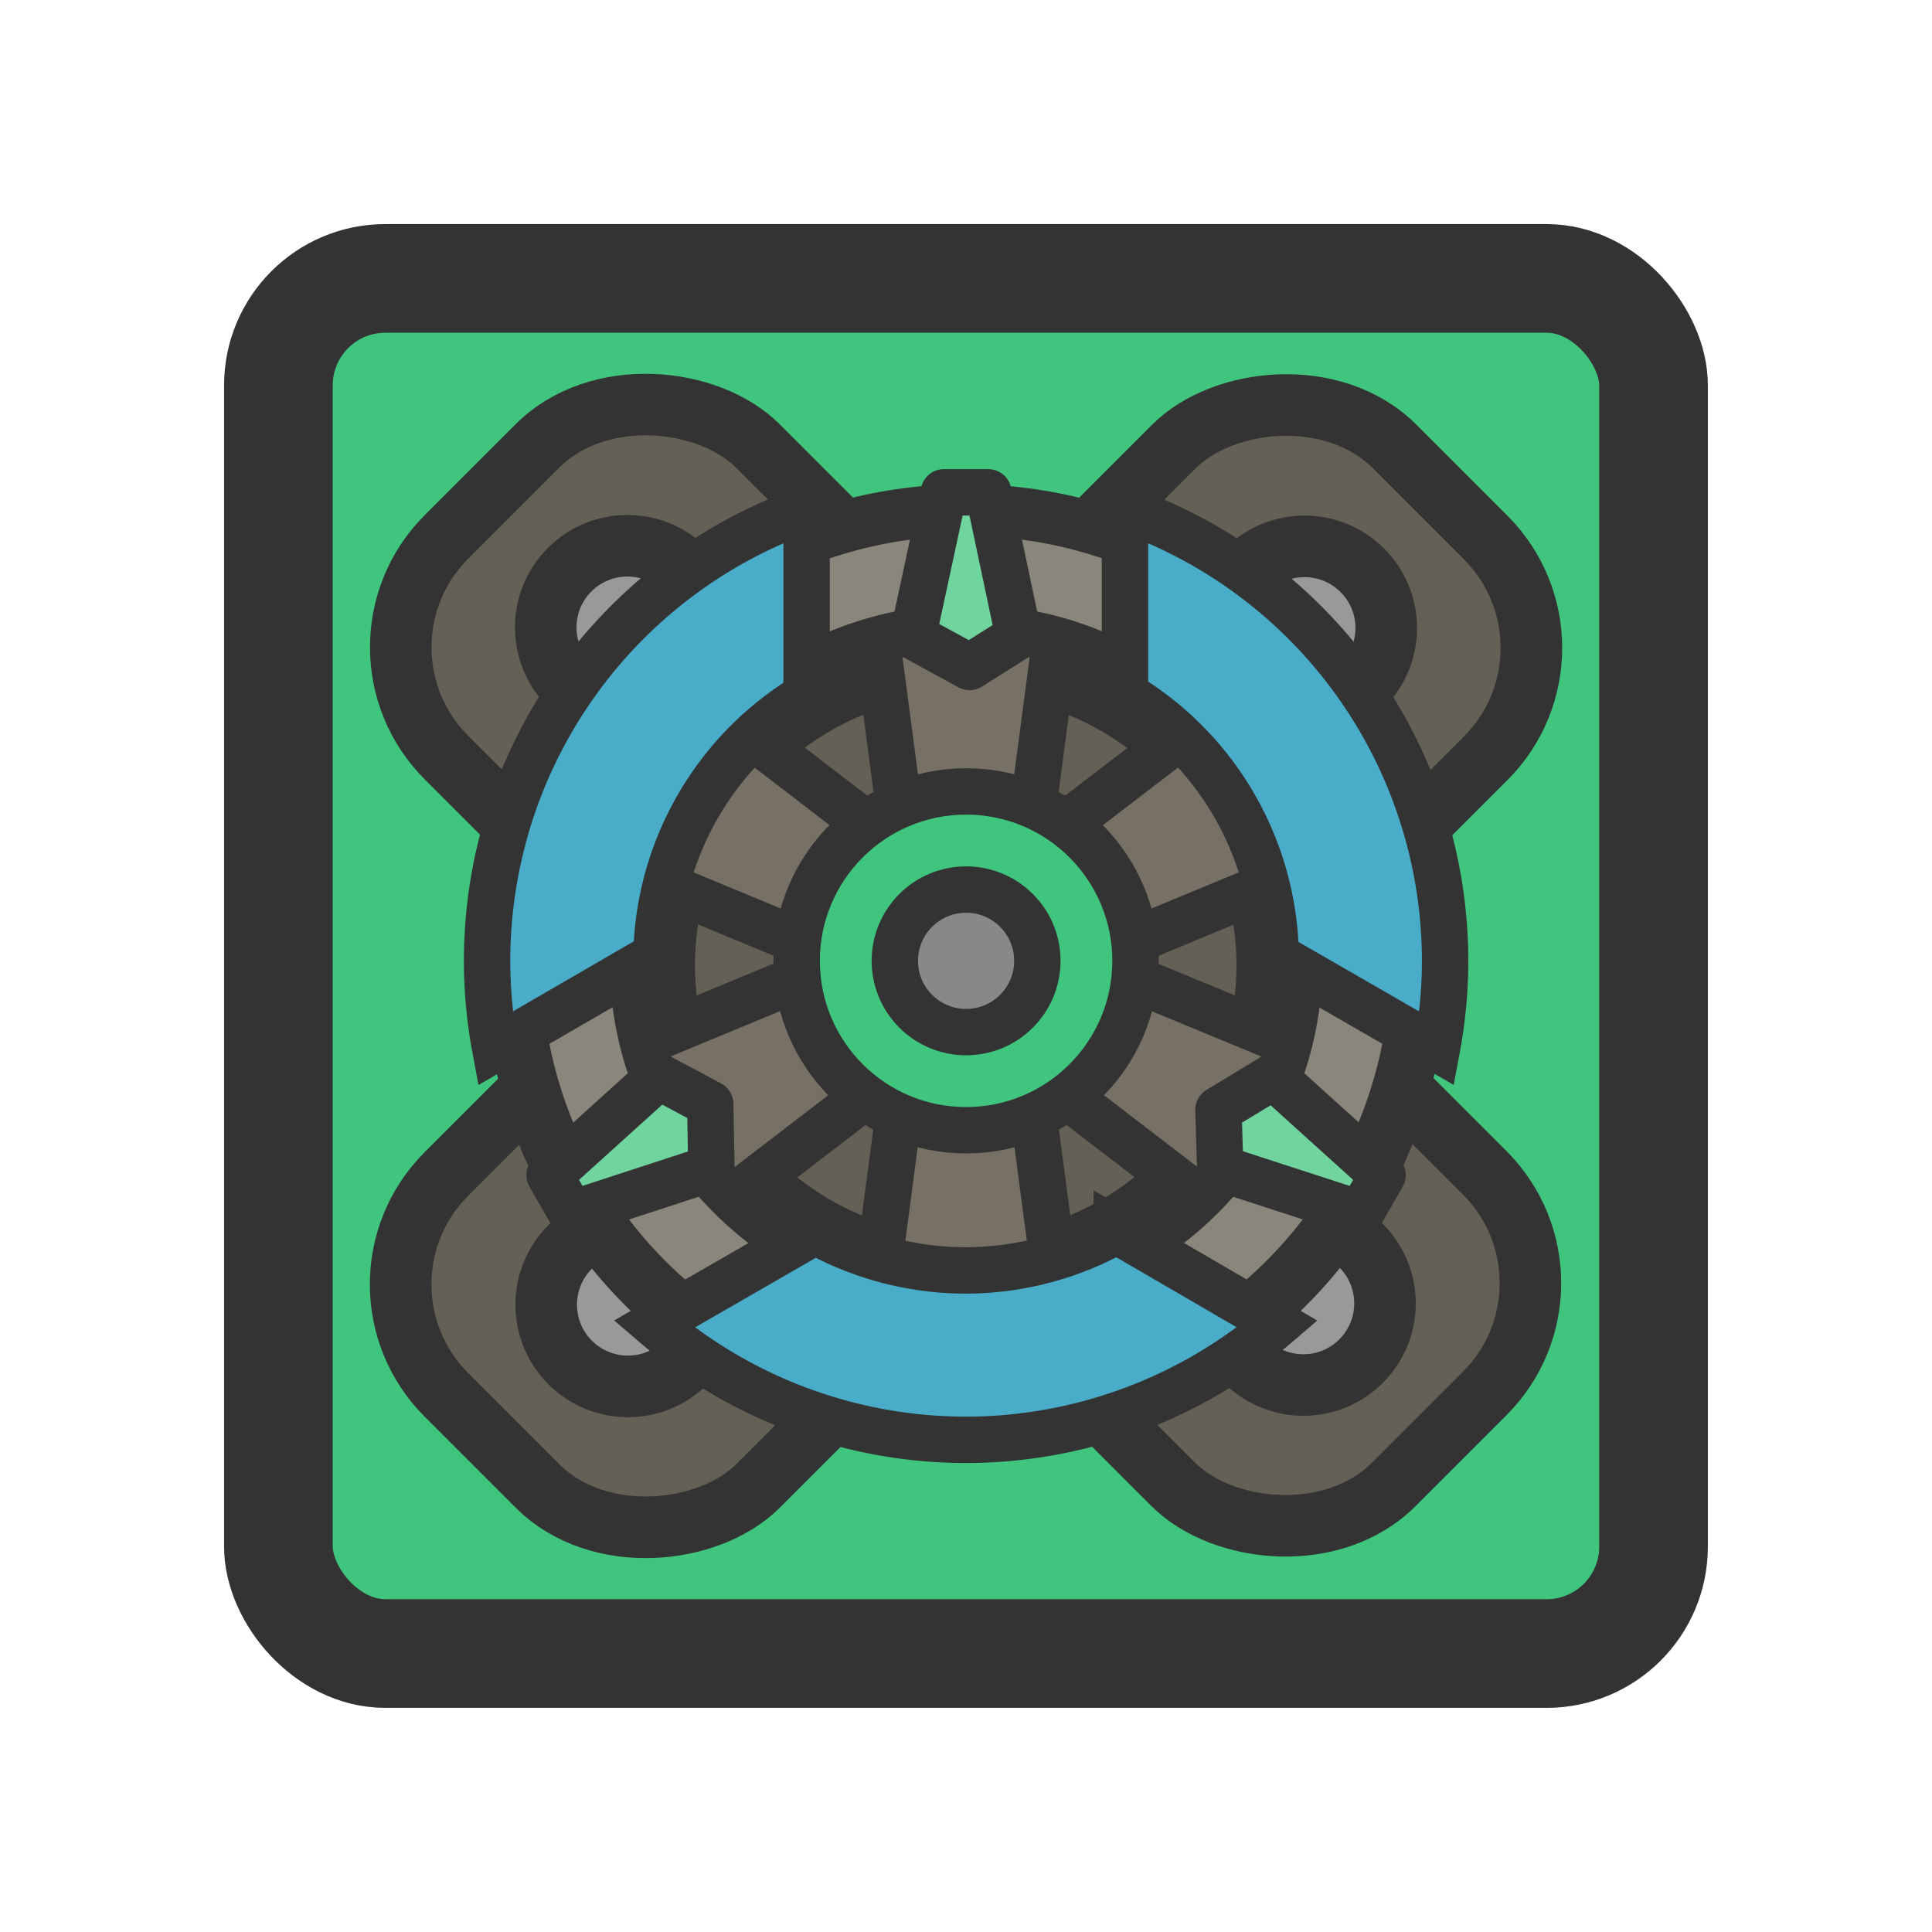 <svg xmlns="http://www.w3.org/2000/svg" xml:space="preserve" width="125" height="125" viewBox="0 0 33.073 33.073"><g stroke="#333" transform="translate(7.786 -3.394)"><rect width="23.54" height="23.54" x="-3.02" y="8.16" fill="#3fc57d" stroke-width="1.86" rx="1.83" ry="1.83"/><g stroke-linejoin="round" stroke-width="1.01"><g transform="rotate(-45 7.88 21) scale(1.043)"><rect width="7.23" height="21.99" x="5.26" y="8.99" fill="#646055" ry="2.56"/><circle cx="8.87" cy="12.14" r="1.34" fill="#999"/><circle cx="8.87" cy="27.83" r="1.34" fill="#999"/></g><g transform="scale(-1.044 1.044) rotate(-45 -.83 40.37)"><rect width="7.23" height="21.99" x="5.26" y="8.99" fill="#646055" ry="2.56"/><circle cx="8.87" cy="12.14" r="1.34" fill="#999"/><circle cx="8.87" cy="27.83" r="1.34" fill="#999"/></g></g><g stroke-width=".91" transform="translate(-1.55 -3.33) scale(1.166)"><circle cx="8.83" cy="19.94" r="6.61" fill="#767164" stroke-linecap="round" stroke-linejoin="round" paint-order="markers fill stroke"/><circle cx="8.83" cy="19.94" r="4.43" fill="#646055" stroke-linecap="round" stroke-linejoin="round" paint-order="markers fill stroke"/><path fill="none" d="M8.83 24.07v2.52M2.87 16.5l2.48 1.43"/><path fill="#ccc" d="m14.86 16.48-2.49 1.44"/></g></g><g stroke="#333" stroke-width=".794" transform="translate(7.408 7.318) scale(1)"><g fill="#767164" stroke-linejoin="round"><path d="M7.37 1.88h3.52L9.83 9.91h-1.4z"/><path d="m14.52 3.97 1.75 3.05-7.48 3.1-.7-1.22Z"/><path d="m16.27 11.2-1.76 3.05-6.42-4.93.7-1.21Z"/><path d="M10.89 16.34H7.37l1.06-8.02h1.4z"/><path d="M3.75 14.25 1.99 11.2l7.48-3.1.7 1.22z"/><path d="m1.99 7.02 1.76-3.05 6.42 4.93-.7 1.22Z"/></g><path fill="#8a867b" stroke-linecap="round" stroke-linejoin="round" d="M13.7 2.97a7.67 7.67 0 1 0-9.14 12.32 7.67 7.67 0 0 0 10.73-1.6 7.67 7.67 0 0 0-1.6-10.72Zm-1.17 1.58a5.7 5.7 0 0 1 1.18 7.98 5.7 5.7 0 0 1-7.98 1.18 5.7 5.7 0 0 1-1.18-7.98 5.7 5.7 0 0 1 7.98-1.18z" paint-order="markers fill stroke"/><circle cx="9.13" cy="9.13" r="2.9" fill="#3fc57d" stroke-linecap="round" stroke-linejoin="round" paint-order="markers fill stroke"/><circle cx="9.13" cy="9.13" r="1.22" fill="#888" stroke-linecap="round" stroke-linejoin="round" paint-order="markers fill stroke"/><path fill="#49acc9" d="M6.4 1.4A8.2 8.2 0 0 0 .93 9.13a8.2 8.2 0 0 0 .14 1.5l2.76-1.6A5.3 5.3 0 0 1 6.4 4.59Zm5.45 0v3.17a5.3 5.3 0 0 1 2.58 4.47l2.76 1.59a8.2 8.2 0 0 0 .14-1.5 8.2 8.2 0 0 0-5.48-7.73Zm-5.3 12.36-2.76 1.59a8.2 8.2 0 0 0 5.34 1.98 8.2 8.2 0 0 0 5.33-1.98l-2.75-1.6a5.3 5.3 0 0 1-2.58.68 5.3 5.3 0 0 1-2.58-.67Z"/><path fill="#6fd49e" stroke-linejoin="round" d="M8.75 1.11h.76l.52 2.46-.84.53-.97-.53Zm7.51 11.69-.38.66-2.4-.78-.03-1 .94-.57zm-13.88.66L2 12.8l1.87-1.69.88.47.02 1.1z"/></g></svg>